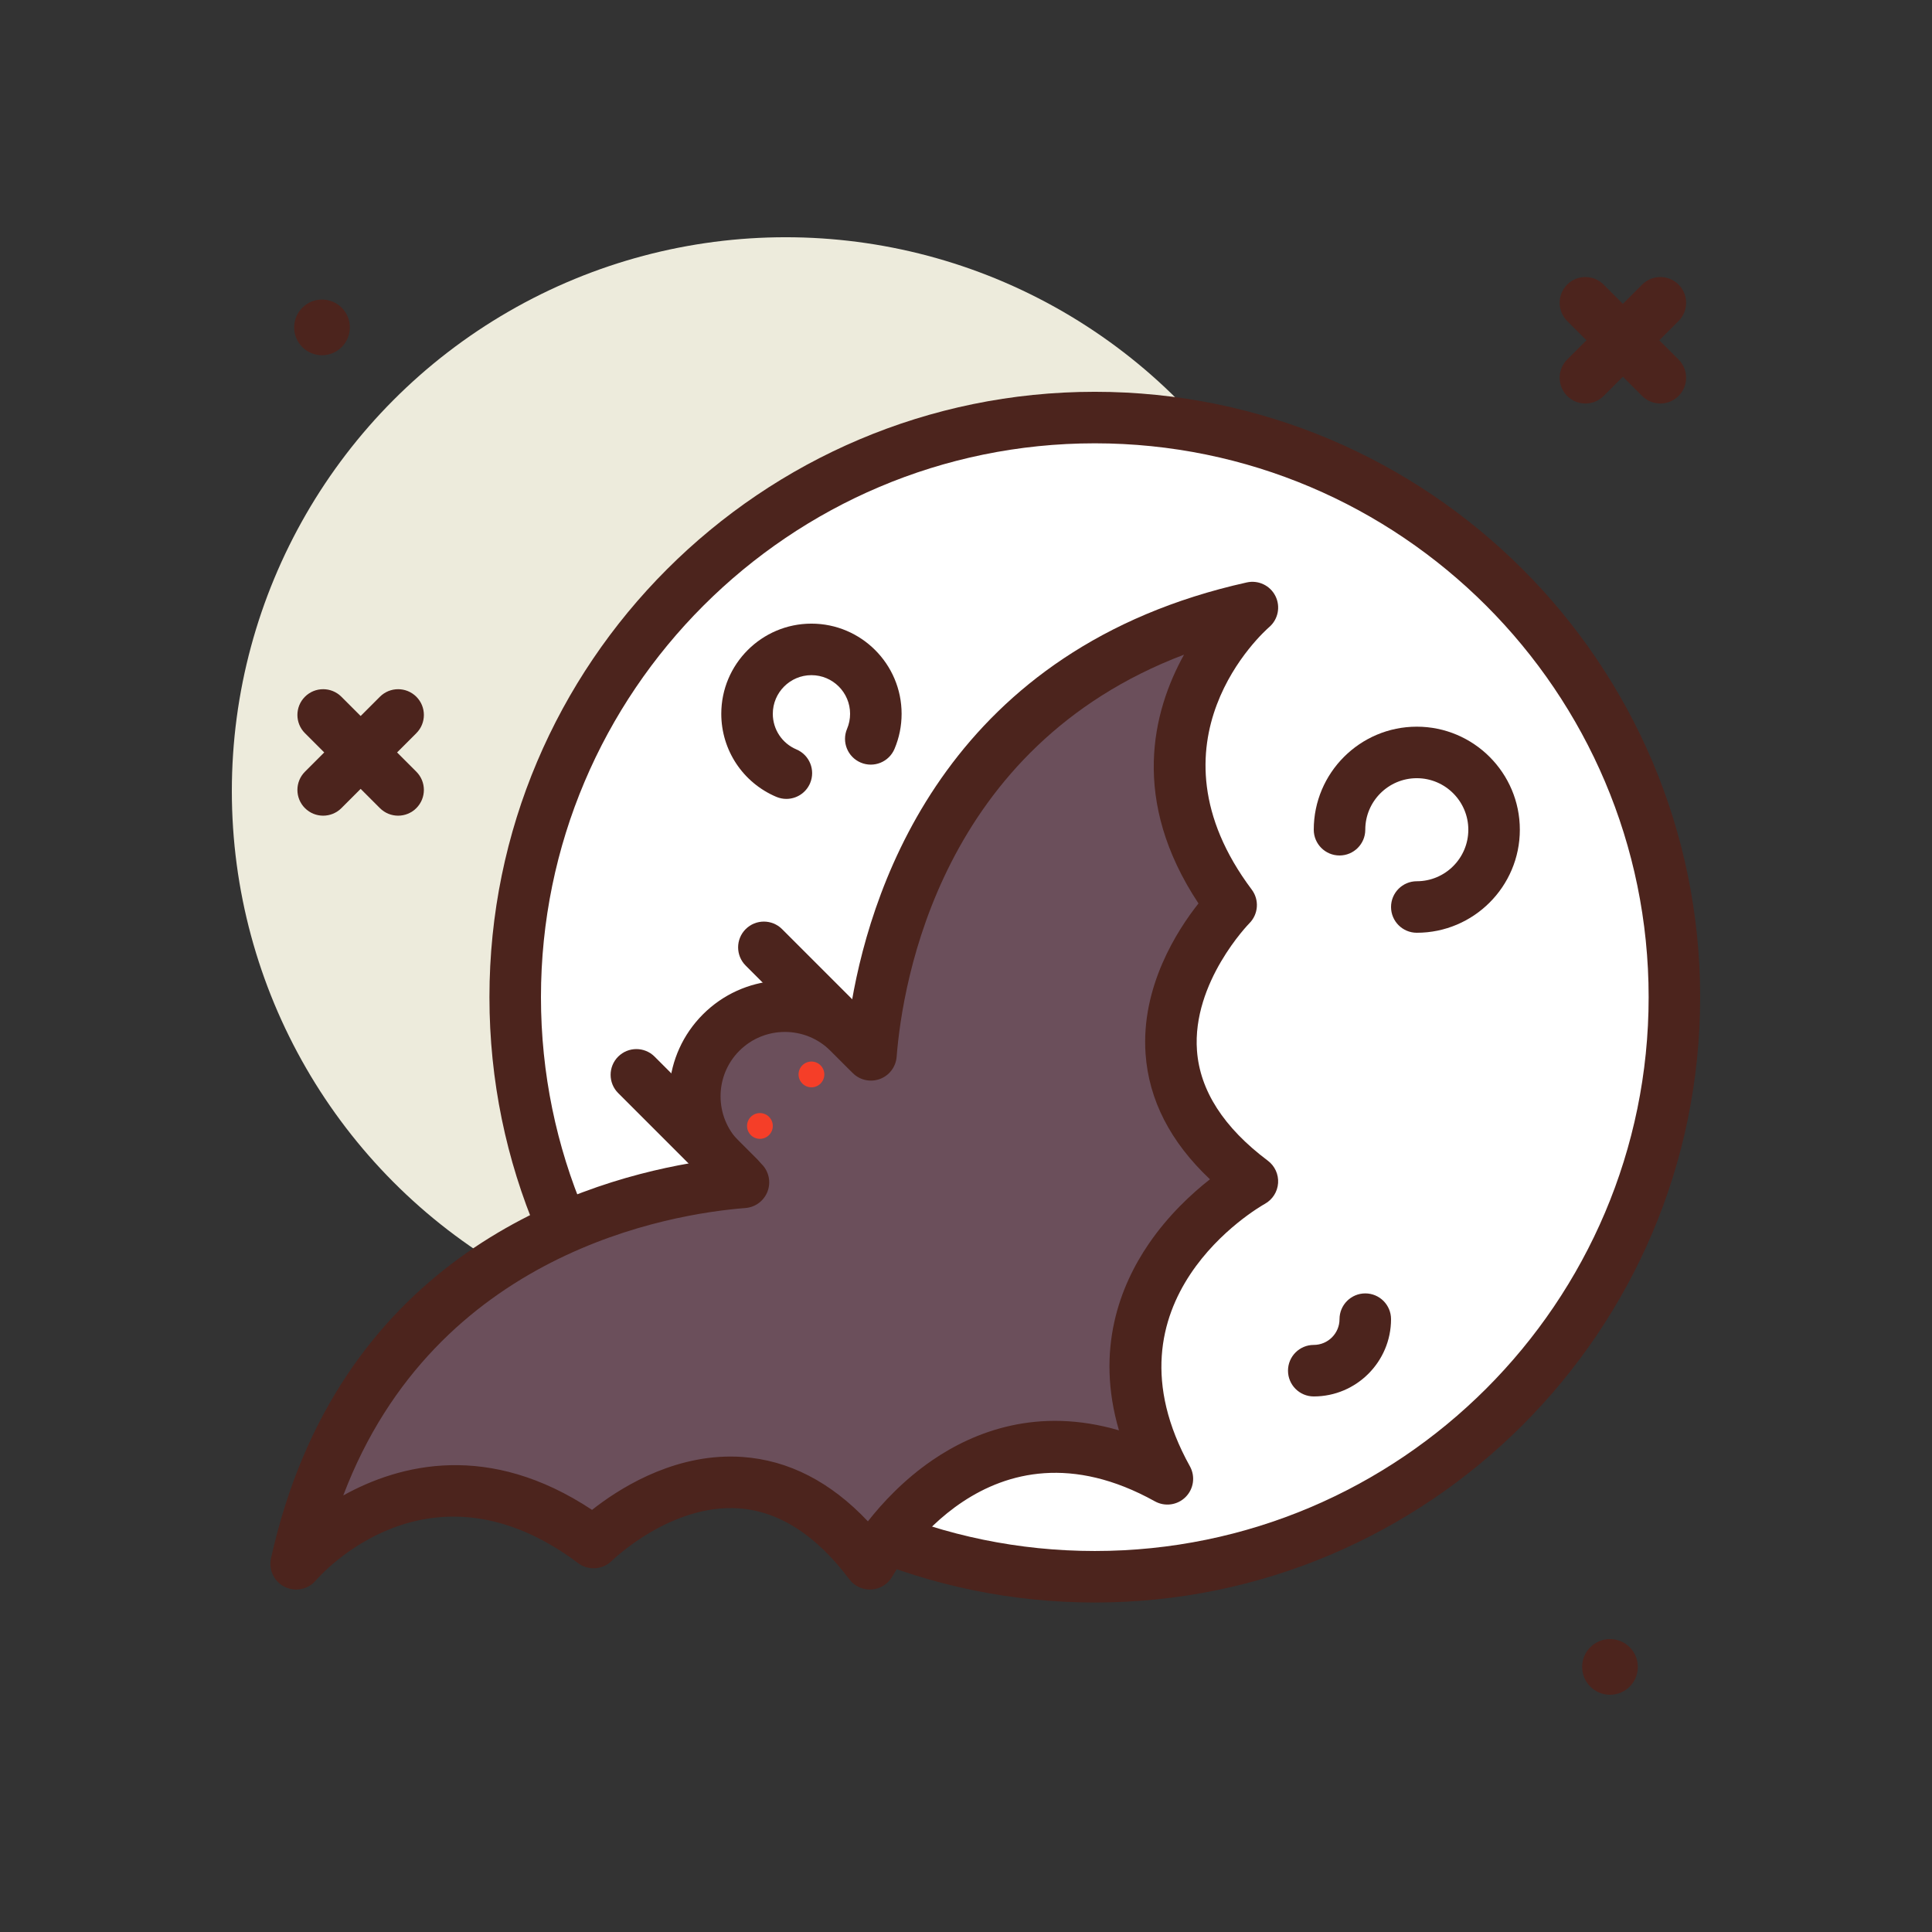 <svg id="bat_x5F_moon" enable-background="new 0 0 300 300" height="512" viewBox="0 0 300 300" width="512" xmlns="http://www.w3.org/2000/svg"><rect x="0" y="0" width="300" height="300" fill="#333333" stroke="none"/><g><circle cx="122" cy="122.838" fill="#edebdc" r="86"/><g><circle cx="170" cy="154.838" fill="#fff" r="90"/><path d="m170 248.838c-51.832 0-94-42.168-94-94s42.168-94 94-94 94 42.168 94 94-42.169 94-94 94zm0-180c-47.42 0-86 38.58-86 86s38.58 86 86 86 86-38.58 86-86-38.58-86-86-86z" fill="#4c241d"/></g><g><path d="m135.239 163.796-3.461-3.461c-5.467-5.467-14.331-5.467-19.798 0s-5.467 14.331 0 19.798l3.461 3.461c-12.384.973-58.073 8.023-69.453 59.232 0 0 19.798-23.097 46.195-3.3 0 0 23.097-23.097 42.895 3.3 0 0 16.498-29.697 46.195-13.199-16.498-29.697 13.198-46.195 13.198-46.195-26.397-19.798-3.3-42.895-3.3-42.895-19.798-26.397 3.3-46.195 3.3-46.195-51.209 11.381-58.26 57.07-59.232 69.454z" fill="#6b4f5b"/><path d="m45.987 246.826c-.606 0-1.217-.137-1.788-.422-1.642-.821-2.514-2.653-2.116-4.445 10.169-45.763 46.09-58.053 65.091-61.341-4.963-7.021-4.304-16.829 1.977-23.11 6.282-6.282 16.089-6.941 23.111-1.977 3.288-19.001 15.578-54.922 61.341-65.092 1.794-.398 3.625.474 4.445 2.116.821 1.642.419 3.631-.975 4.826-.813.706-19.946 17.767-2.703 40.758 1.194 1.592 1.036 3.821-.372 5.229-.082.083-8.917 9.145-8.132 19.783.458 6.203 4.16 11.951 11.003 17.083 1.084.813 1.683 2.121 1.591 3.473-.092 1.353-.863 2.566-2.048 3.224-1.058.595-25.961 14.986-11.645 40.756.867 1.561.595 3.508-.668 4.771-1.263 1.262-3.208 1.536-4.771.668-25.771-14.318-40.16 10.585-40.76 11.653-.663 1.179-1.878 1.947-3.227 2.036-1.35.088-2.654-.505-3.465-1.587-5.133-6.844-10.881-10.546-17.084-11.003-10.639-.778-19.701 8.051-19.791 8.14-1.409 1.395-3.635 1.553-5.221.364-23.133-17.35-40.049 1.876-40.757 2.703-.778.907-1.897 1.394-3.036 1.394zm67.451-20.654c.619 0 1.243.021 1.875.066 7.15.508 13.675 3.865 19.454 9.997 2.213-2.822 5.564-6.453 10.013-9.498 6.522-4.462 16.397-8.316 28.971-4.633-3.683-12.572.17-22.448 4.633-28.971 3.044-4.449 6.675-7.8 9.498-10.013-6.132-5.779-9.489-12.304-9.997-19.454-.742-10.441 4.919-19.218 8.215-23.381-10.618-16.028-7.133-29.807-2.244-38.63-37.78 14.334-43.713 50.797-44.628 62.453-.122 1.556-1.139 2.899-2.603 3.439-1.463.54-3.109.181-4.213-.924l-3.461-3.461c-3.898-3.899-10.242-3.899-14.141 0-3.898 3.898-3.898 10.242 0 14.141l3.461 3.461c1.104 1.104 1.464 2.749.924 4.213s-1.883 2.481-3.439 2.603c-11.655.915-48.119 6.85-62.453 44.629 8.825-4.889 22.602-8.374 38.63 2.244 3.91-3.096 11.895-8.281 21.505-8.281z" fill="#4c241d"/></g><g><path d="m134.57 163.059-15.957-15.956" fill="#fff"/><path d="m134.57 167.059c-1.024 0-2.047-.391-2.829-1.171l-15.956-15.956c-1.562-1.562-1.562-4.095 0-5.657s4.095-1.562 5.657 0l15.956 15.956c1.562 1.562 1.562 4.095 0 5.657-.781.78-1.804 1.171-2.828 1.171z" fill="#4c241d"/></g><g><path d="m114.772 182.857-15.956-15.956" fill="#fff"/><path d="m114.772 186.857c-1.024 0-2.047-.391-2.829-1.171l-15.956-15.957c-1.562-1.562-1.562-4.095 0-5.657 1.563-1.562 4.096-1.561 5.657 0l15.956 15.957c1.562 1.562 1.562 4.095 0 5.657-.781.78-1.805 1.171-2.828 1.171z" fill="#4c241d"/></g><g fill="#4c241d"><path d="m246.181 62.658c-1.024 0-2.047-.391-2.828-1.171-1.562-1.562-1.562-4.095 0-5.657l11.639-11.64c1.562-1.562 4.095-1.562 5.657 0s1.562 4.095 0 5.657l-11.639 11.64c-.782.78-1.806 1.171-2.829 1.171z"/><path d="m257.82 62.658c-1.024 0-2.047-.391-2.829-1.172l-11.639-11.64c-1.562-1.562-1.562-4.095 0-5.657s4.095-1.561 5.657 0l11.639 11.64c1.562 1.562 1.562 4.095 0 5.657-.781.781-1.805 1.172-2.828 1.172z"/><path d="m50.181 126.658c-1.024 0-2.047-.391-2.828-1.171-1.562-1.562-1.562-4.095 0-5.657l11.639-11.64c1.562-1.562 4.095-1.562 5.657 0s1.562 4.095 0 5.657l-11.639 11.64c-.782.78-1.806 1.171-2.829 1.171z"/><path d="m61.82 126.658c-1.024 0-2.047-.391-2.829-1.172l-11.639-11.64c-1.562-1.562-1.562-4.095 0-5.657s4.095-1.561 5.657 0l11.639 11.64c1.562 1.562 1.562 4.095 0 5.657-.781.781-1.805 1.172-2.828 1.172z"/><circle cx="50" cy="50.838" r="4.324"/><circle cx="250" cy="258.838" r="4.324"/><path d="m220 144.838c-2.209 0-4-1.791-4-4s1.791-4 4-4c4.411 0 8-3.589 8-8s-3.589-8-8-8-8 3.589-8 8c0 2.209-1.791 4-4 4s-4-1.791-4-4c0-8.822 7.178-16 16-16s16 7.178 16 16-7.178 16-16 16z"/><path d="m204 216.838c-2.209 0-4-1.791-4-4s1.791-4 4-4c2.206 0 4-1.794 4-4 0-2.209 1.791-4 4-4s4 1.791 4 4c0 6.617-5.383 12-12 12z"/><path d="m122.106 124.053c-.52 0-1.047-.102-1.556-.317-5.194-2.197-8.55-7.26-8.55-12.898 0-7.72 6.28-14 14-14s14 6.28 14 14c0 1.888-.371 3.722-1.102 5.451-.86 2.035-3.206 2.987-5.242 2.126-2.035-.86-2.986-3.207-2.126-5.242.312-.737.47-1.522.47-2.334 0-3.309-2.691-6-6-6s-6 2.691-6 6c0 2.417 1.439 4.588 3.666 5.53 2.035.86 2.986 3.208 2.126 5.242-.646 1.525-2.127 2.442-3.686 2.442z"/></g><circle cx="126" cy="166.838" fill="#f53e28" r="2"/><circle cx="118" cy="174.838" fill="#f53e28" r="2"/></g></svg>